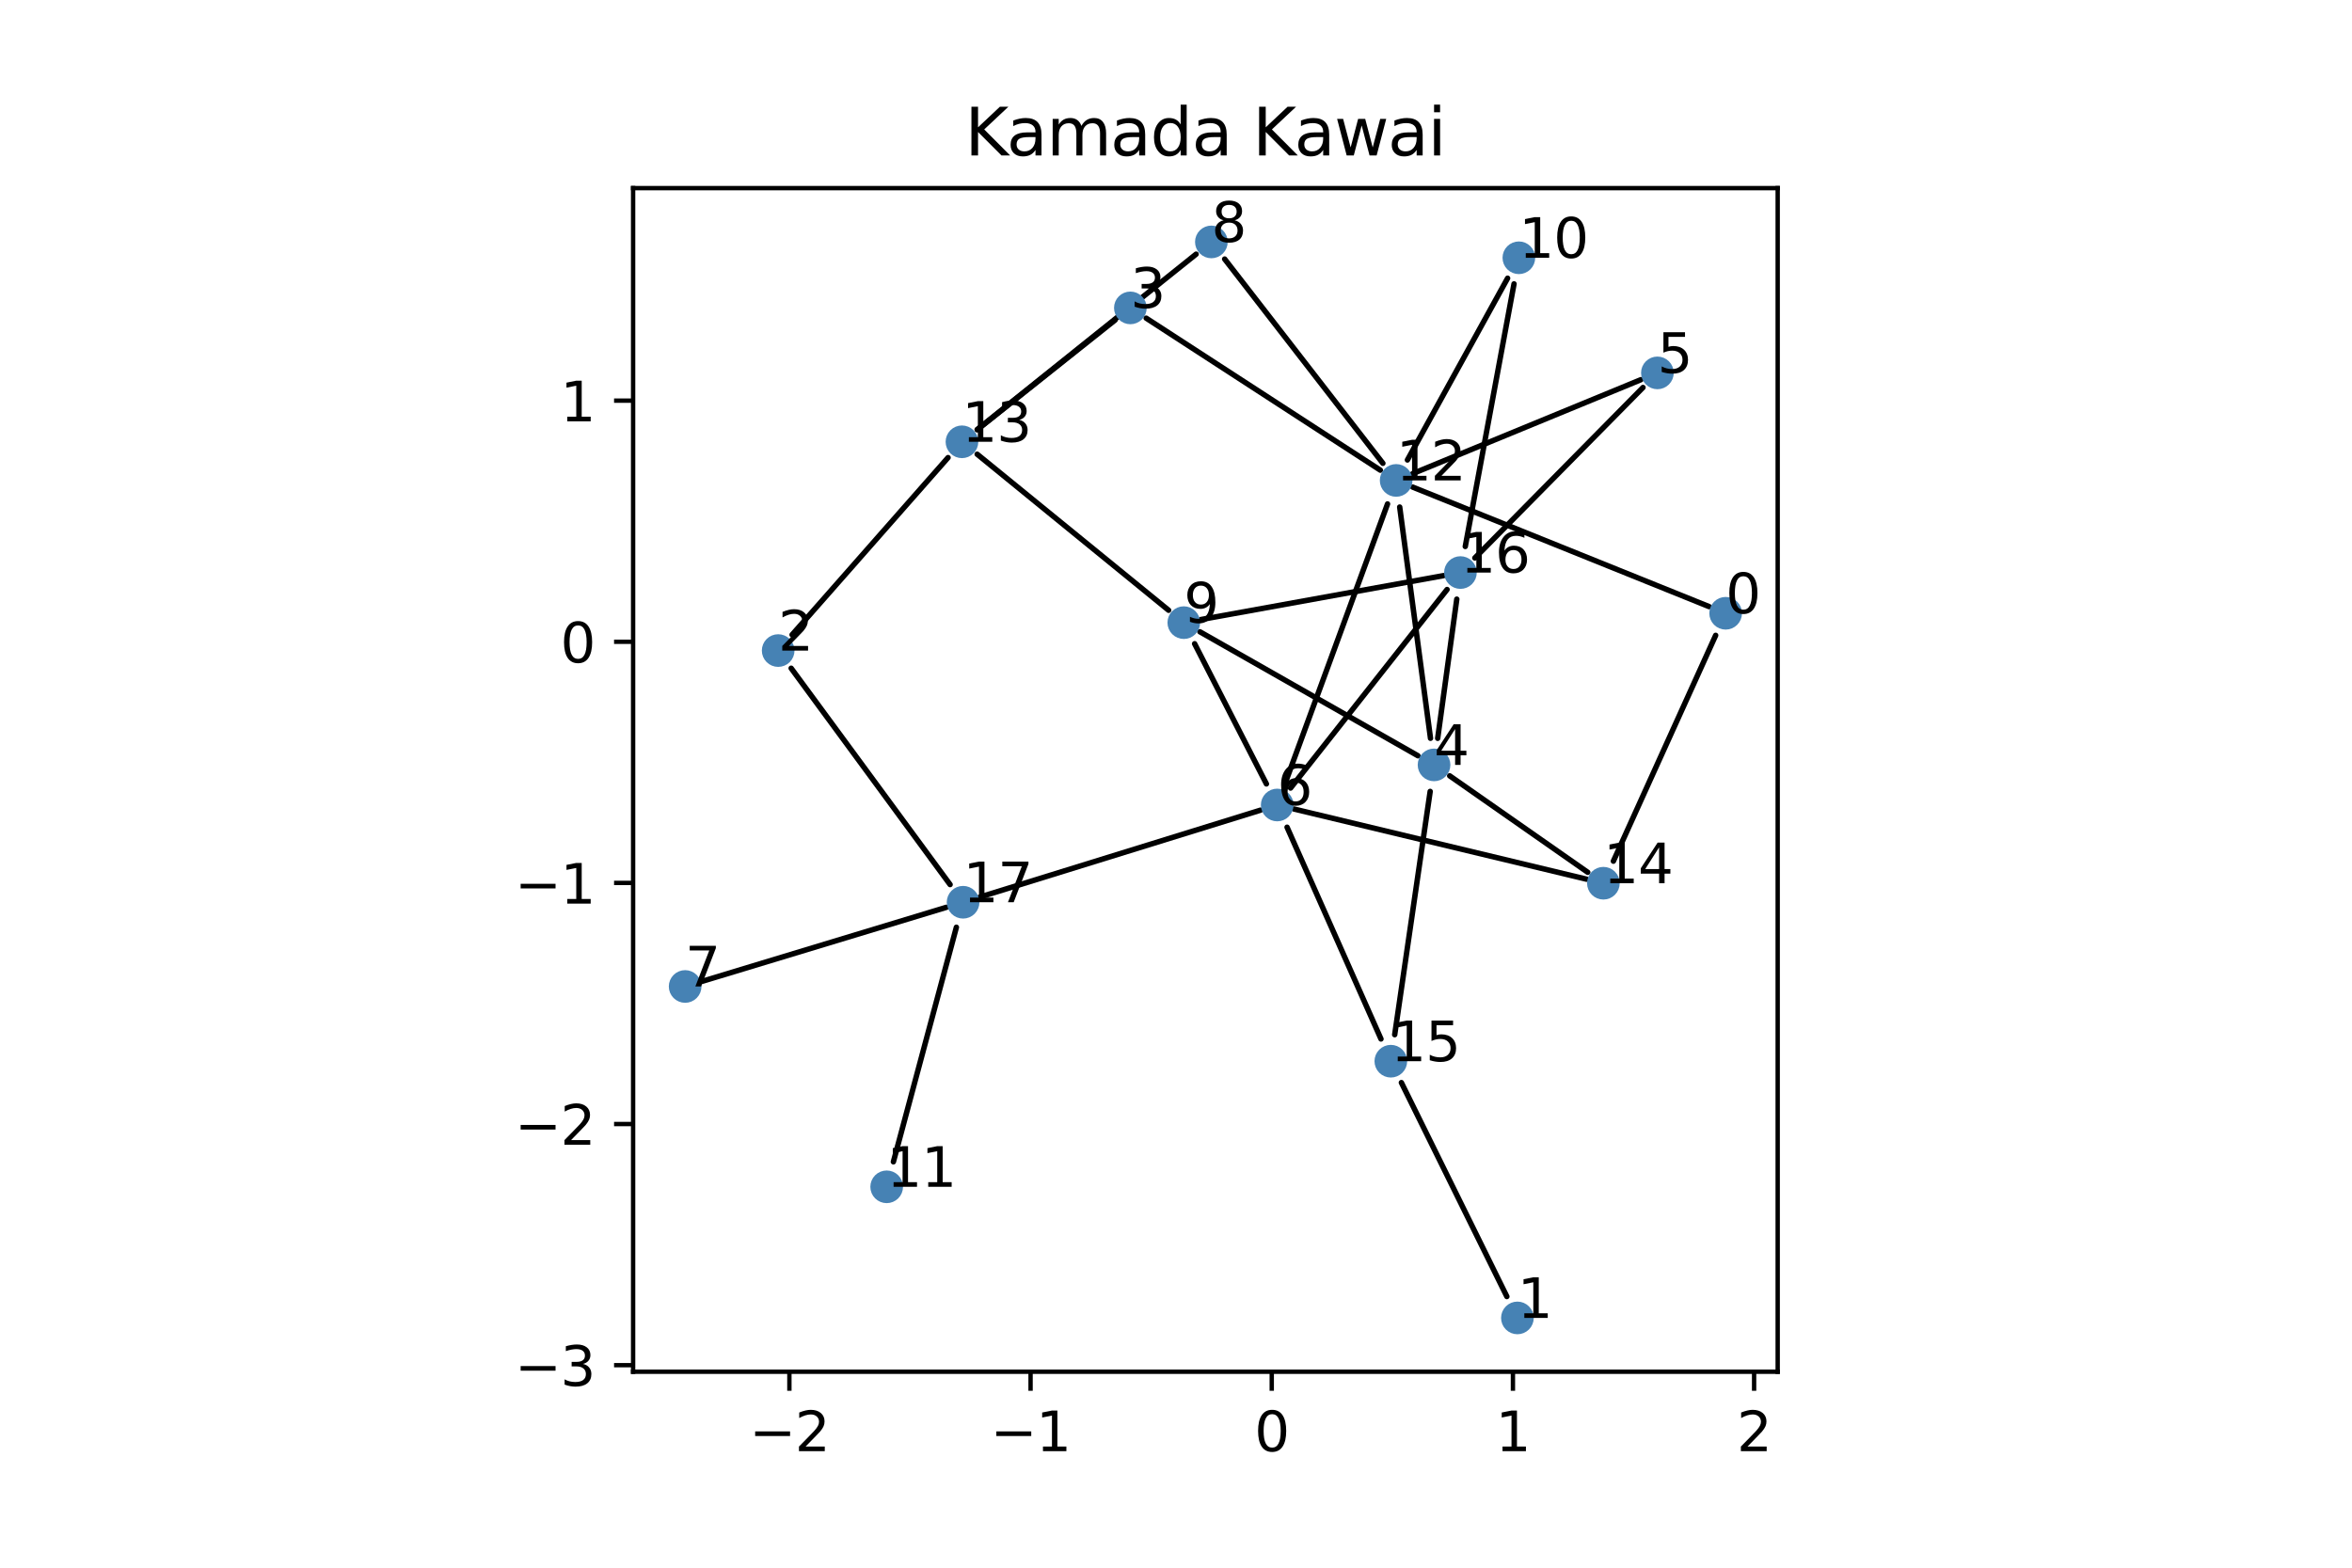 <?xml version="1.0" encoding="utf-8" standalone="no"?>
<!DOCTYPE svg PUBLIC "-//W3C//DTD SVG 1.1//EN"
  "http://www.w3.org/Graphics/SVG/1.1/DTD/svg11.dtd">
<svg xmlns:xlink="http://www.w3.org/1999/xlink" width="432pt" height="288pt" viewBox="0 0 432 288" xmlns="http://www.w3.org/2000/svg" version="1.1">
 <defs>
  <style type="text/css">*{stroke-linejoin: round; stroke-linecap: butt}</style>
 </defs>
 <g id="figure_1">
  <g id="patch_1">
   <path d="M 0 288 
L 432 288 
L 432 0 
L 0 0 
z
" style="fill: #ffffff"/>
  </g>
  <g id="axes_1">
   <g id="patch_2">
    <path d="M 116.287 252 
L 326.513 252 
L 326.513 34.56 
L 116.287 34.56 
z
" style="fill: #ffffff"/>
   </g>
   <g id="patch_3">
    <path d="M 313.914 111.437 
L 259.48 89.486 
" clip-path="url(#p991c12285b)" style="fill: none; stroke: #000000; stroke-linecap: round"/>
   </g>
   <g id="patch_4">
    <path d="M 145.486 116.611 
L 174.13 84.068 
" clip-path="url(#p991c12285b)" style="fill: none; stroke: #000000; stroke-linecap: round"/>
   </g>
   <g id="patch_5">
    <path d="M 266.27 142.529 
L 291.625 160.248 
" clip-path="url(#p991c12285b)" style="fill: none; stroke: #000000; stroke-linecap: round"/>
   </g>
   <g id="patch_6">
    <path d="M 262.685 145.39 
L 256.169 190.082 
" clip-path="url(#p991c12285b)" style="fill: none; stroke: #000000; stroke-linecap: round"/>
   </g>
   <g id="patch_7">
    <path d="M 210.525 58.452 
L 253.529 86.372 
" clip-path="url(#p991c12285b)" style="fill: none; stroke: #000000; stroke-linecap: round"/>
   </g>
   <g id="patch_8">
    <path d="M 264.065 135.635 
L 267.573 110.07 
" clip-path="url(#p991c12285b)" style="fill: none; stroke: #000000; stroke-linecap: round"/>
   </g>
   <g id="patch_9">
    <path d="M 262.744 135.629 
L 257.087 93.15 
" clip-path="url(#p991c12285b)" style="fill: none; stroke: #000000; stroke-linecap: round"/>
   </g>
   <g id="patch_10">
    <path d="M 301.773 71.188 
L 270.891 102.5 
" clip-path="url(#p991c12285b)" style="fill: none; stroke: #000000; stroke-linecap: round"/>
   </g>
   <g id="patch_11">
    <path d="M 237.045 144.77 
L 265.787 108.301 
" clip-path="url(#p991c12285b)" style="fill: none; stroke: #000000; stroke-linecap: round"/>
   </g>
   <g id="patch_12">
    <path d="M 236.172 143.567 
L 254.854 92.578 
" clip-path="url(#p991c12285b)" style="fill: none; stroke: #000000; stroke-linecap: round"/>
   </g>
   <g id="patch_13">
    <path d="M 231.508 148.84 
L 179.977 164.797 
" clip-path="url(#p991c12285b)" style="fill: none; stroke: #000000; stroke-linecap: round"/>
   </g>
   <g id="patch_14">
    <path d="M 237.694 148.631 
L 291.395 161.512 
" clip-path="url(#p991c12285b)" style="fill: none; stroke: #000000; stroke-linecap: round"/>
   </g>
   <g id="patch_15">
    <path d="M 236.4 151.97 
L 253.648 190.868 
" clip-path="url(#p991c12285b)" style="fill: none; stroke: #000000; stroke-linecap: round"/>
   </g>
   <g id="patch_16">
    <path d="M 128.927 180.291 
L 173.811 166.687 
" clip-path="url(#p991c12285b)" style="fill: none; stroke: #000000; stroke-linecap: round"/>
   </g>
   <g id="patch_17">
    <path d="M 224.937 47.592 
L 253.997 85.11 
" clip-path="url(#p991c12285b)" style="fill: none; stroke: #000000; stroke-linecap: round"/>
   </g>
   <g id="patch_18">
    <path d="M 232.605 144.011 
L 219.42 118.261 
" clip-path="url(#p991c12285b)" style="fill: none; stroke: #000000; stroke-linecap: round"/>
   </g>
   <g id="patch_19">
    <path d="M 219.693 46.692 
L 179.49 78.917 
" clip-path="url(#p991c12285b)" style="fill: none; stroke: #000000; stroke-linecap: round"/>
   </g>
   <g id="patch_20">
    <path d="M 260.438 138.839 
L 220.392 116.067 
" clip-path="url(#p991c12285b)" style="fill: none; stroke: #000000; stroke-linecap: round"/>
   </g>
   <g id="patch_21">
    <path d="M 214.641 112.108 
L 179.481 83.443 
" clip-path="url(#p991c12285b)" style="fill: none; stroke: #000000; stroke-linecap: round"/>
   </g>
   <g id="patch_22">
    <path d="M 220.555 113.821 
L 265.123 105.75 
" clip-path="url(#p991c12285b)" style="fill: none; stroke: #000000; stroke-linecap: round"/>
   </g>
   <g id="patch_23">
    <path d="M 276.905 51.115 
L 258.507 84.501 
" clip-path="url(#p991c12285b)" style="fill: none; stroke: #000000; stroke-linecap: round"/>
   </g>
   <g id="patch_24">
    <path d="M 164.094 213.433 
L 175.661 170.349 
" clip-path="url(#p991c12285b)" style="fill: none; stroke: #000000; stroke-linecap: round"/>
   </g>
   <g id="patch_25">
    <path d="M 301.382 69.755 
L 259.476 87.008 
" clip-path="url(#p991c12285b)" style="fill: none; stroke: #000000; stroke-linecap: round"/>
   </g>
   <g id="patch_26">
    <path d="M 204.809 58.798 
L 179.495 78.931 
" clip-path="url(#p991c12285b)" style="fill: none; stroke: #000000; stroke-linecap: round"/>
   </g>
   <g id="patch_27">
    <path d="M 315.121 116.72 
L 296.336 158.202 
" clip-path="url(#p991c12285b)" style="fill: none; stroke: #000000; stroke-linecap: round"/>
   </g>
   <g id="patch_28">
    <path d="M 276.769 238.183 
L 257.398 198.886 
" clip-path="url(#p991c12285b)" style="fill: none; stroke: #000000; stroke-linecap: round"/>
   </g>
   <g id="patch_29">
    <path d="M 278.086 52.152 
L 269.133 100.39 
" clip-path="url(#p991c12285b)" style="fill: none; stroke: #000000; stroke-linecap: round"/>
   </g>
   <g id="patch_30">
    <path d="M 145.317 122.764 
L 174.508 162.503 
" clip-path="url(#p991c12285b)" style="fill: none; stroke: #000000; stroke-linecap: round"/>
   </g>
   <g id="matplotlib.axis_1">
    <g id="xtick_1">
     <g id="line2d_1">
      <defs>
       <path id="m84c1b22ec0" d="M 0 0 
L 0 3.5 
" style="stroke: #000000; stroke-width: 0.8"/>
      </defs>
      <g>
       <use xlink:href="#m84c1b22ec0" x="144.99" y="252" style="stroke: #000000; stroke-width: 0.8"/>
      </g>
     </g>
     <g id="text_1">
      <!-- −2 -->
      <g transform="translate(137.619 266.598) scale(0.1 -0.1)">
       <defs>
        <path id="DejaVuSans-2212" d="M 678 2272 
L 4684 2272 
L 4684 1741 
L 678 1741 
L 678 2272 
z
" transform="scale(0.016)"/>
        <path id="DejaVuSans-32" d="M 1228 531 
L 3431 531 
L 3431 0 
L 469 0 
L 469 531 
Q 828 903 1448 1529 
Q 2069 2156 2228 2338 
Q 2531 2678 2651 2914 
Q 2772 3150 2772 3378 
Q 2772 3750 2511 3984 
Q 2250 4219 1831 4219 
Q 1534 4219 1204 4116 
Q 875 4013 500 3803 
L 500 4441 
Q 881 4594 1212 4672 
Q 1544 4750 1819 4750 
Q 2544 4750 2975 4387 
Q 3406 4025 3406 3419 
Q 3406 3131 3298 2873 
Q 3191 2616 2906 2266 
Q 2828 2175 2409 1742 
Q 1991 1309 1228 531 
z
" transform="scale(0.016)"/>
       </defs>
       <use xlink:href="#DejaVuSans-2212"/>
       <use xlink:href="#DejaVuSans-32" x="83.789"/>
      </g>
     </g>
    </g>
    <g id="xtick_2">
     <g id="line2d_2">
      <g>
       <use xlink:href="#m84c1b22ec0" x="189.288" y="252" style="stroke: #000000; stroke-width: 0.8"/>
      </g>
     </g>
     <g id="text_2">
      <!-- −1 -->
      <g transform="translate(181.917 266.598) scale(0.1 -0.1)">
       <defs>
        <path id="DejaVuSans-31" d="M 794 531 
L 1825 531 
L 1825 4091 
L 703 3866 
L 703 4441 
L 1819 4666 
L 2450 4666 
L 2450 531 
L 3481 531 
L 3481 0 
L 794 0 
L 794 531 
z
" transform="scale(0.016)"/>
       </defs>
       <use xlink:href="#DejaVuSans-2212"/>
       <use xlink:href="#DejaVuSans-31" x="83.789"/>
      </g>
     </g>
    </g>
    <g id="xtick_3">
     <g id="line2d_3">
      <g>
       <use xlink:href="#m84c1b22ec0" x="233.586" y="252" style="stroke: #000000; stroke-width: 0.8"/>
      </g>
     </g>
     <g id="text_3">
      <!-- 0 -->
      <g transform="translate(230.405 266.598) scale(0.1 -0.1)">
       <defs>
        <path id="DejaVuSans-30" d="M 2034 4250 
Q 1547 4250 1301 3770 
Q 1056 3291 1056 2328 
Q 1056 1369 1301 889 
Q 1547 409 2034 409 
Q 2525 409 2770 889 
Q 3016 1369 3016 2328 
Q 3016 3291 2770 3770 
Q 2525 4250 2034 4250 
z
M 2034 4750 
Q 2819 4750 3233 4129 
Q 3647 3509 3647 2328 
Q 3647 1150 3233 529 
Q 2819 -91 2034 -91 
Q 1250 -91 836 529 
Q 422 1150 422 2328 
Q 422 3509 836 4129 
Q 1250 4750 2034 4750 
z
" transform="scale(0.016)"/>
       </defs>
       <use xlink:href="#DejaVuSans-30"/>
      </g>
     </g>
    </g>
    <g id="xtick_4">
     <g id="line2d_4">
      <g>
       <use xlink:href="#m84c1b22ec0" x="277.885" y="252" style="stroke: #000000; stroke-width: 0.8"/>
      </g>
     </g>
     <g id="text_4">
      <!-- 1 -->
      <g transform="translate(274.703 266.598) scale(0.1 -0.1)">
       <use xlink:href="#DejaVuSans-31"/>
      </g>
     </g>
    </g>
    <g id="xtick_5">
     <g id="line2d_5">
      <g>
       <use xlink:href="#m84c1b22ec0" x="322.183" y="252" style="stroke: #000000; stroke-width: 0.8"/>
      </g>
     </g>
     <g id="text_5">
      <!-- 2 -->
      <g transform="translate(319.002 266.598) scale(0.1 -0.1)">
       <use xlink:href="#DejaVuSans-32"/>
      </g>
     </g>
    </g>
   </g>
   <g id="matplotlib.axis_2">
    <g id="ytick_1">
     <g id="line2d_6">
      <defs>
       <path id="m38d1f4c01b" d="M 0 0 
L -3.5 0 
" style="stroke: #000000; stroke-width: 0.8"/>
      </defs>
      <g>
       <use xlink:href="#m38d1f4c01b" x="116.287" y="250.796" style="stroke: #000000; stroke-width: 0.8"/>
      </g>
     </g>
     <g id="text_6">
      <!-- −3 -->
      <g transform="translate(94.545 254.595) scale(0.1 -0.1)">
       <defs>
        <path id="DejaVuSans-33" d="M 2597 2516 
Q 3050 2419 3304 2112 
Q 3559 1806 3559 1356 
Q 3559 666 3084 287 
Q 2609 -91 1734 -91 
Q 1441 -91 1130 -33 
Q 819 25 488 141 
L 488 750 
Q 750 597 1062 519 
Q 1375 441 1716 441 
Q 2309 441 2620 675 
Q 2931 909 2931 1356 
Q 2931 1769 2642 2001 
Q 2353 2234 1838 2234 
L 1294 2234 
L 1294 2753 
L 1863 2753 
Q 2328 2753 2575 2939 
Q 2822 3125 2822 3475 
Q 2822 3834 2567 4026 
Q 2313 4219 1838 4219 
Q 1578 4219 1281 4162 
Q 984 4106 628 3988 
L 628 4550 
Q 988 4650 1302 4700 
Q 1616 4750 1894 4750 
Q 2613 4750 3031 4423 
Q 3450 4097 3450 3541 
Q 3450 3153 3228 2886 
Q 3006 2619 2597 2516 
z
" transform="scale(0.016)"/>
       </defs>
       <use xlink:href="#DejaVuSans-2212"/>
       <use xlink:href="#DejaVuSans-33" x="83.789"/>
      </g>
     </g>
    </g>
    <g id="ytick_2">
     <g id="line2d_7">
      <g>
       <use xlink:href="#m38d1f4c01b" x="116.287" y="206.497" style="stroke: #000000; stroke-width: 0.8"/>
      </g>
     </g>
     <g id="text_7">
      <!-- −2 -->
      <g transform="translate(94.545 210.296) scale(0.1 -0.1)">
       <use xlink:href="#DejaVuSans-2212"/>
       <use xlink:href="#DejaVuSans-32" x="83.789"/>
      </g>
     </g>
    </g>
    <g id="ytick_3">
     <g id="line2d_8">
      <g>
       <use xlink:href="#m38d1f4c01b" x="116.287" y="162.199" style="stroke: #000000; stroke-width: 0.8"/>
      </g>
     </g>
     <g id="text_8">
      <!-- −1 -->
      <g transform="translate(94.545 165.998) scale(0.1 -0.1)">
       <use xlink:href="#DejaVuSans-2212"/>
       <use xlink:href="#DejaVuSans-31" x="83.789"/>
      </g>
     </g>
    </g>
    <g id="ytick_4">
     <g id="line2d_9">
      <g>
       <use xlink:href="#m38d1f4c01b" x="116.287" y="117.9" style="stroke: #000000; stroke-width: 0.8"/>
      </g>
     </g>
     <g id="text_9">
      <!-- 0 -->
      <g transform="translate(102.924 121.7) scale(0.1 -0.1)">
       <use xlink:href="#DejaVuSans-30"/>
      </g>
     </g>
    </g>
    <g id="ytick_5">
     <g id="line2d_10">
      <g>
       <use xlink:href="#m38d1f4c01b" x="116.287" y="73.602" style="stroke: #000000; stroke-width: 0.8"/>
      </g>
     </g>
     <g id="text_10">
      <!-- 1 -->
      <g transform="translate(102.924 77.401) scale(0.1 -0.1)">
       <use xlink:href="#DejaVuSans-31"/>
      </g>
     </g>
    </g>
   </g>
   <g id="PathCollection_1">
    <path d="M 316.957 115.164 
C 317.62 115.164 318.256 114.901 318.725 114.432 
C 319.194 113.963 319.457 113.327 319.457 112.664 
C 319.457 112.001 319.194 111.365 318.725 110.897 
C 318.256 110.428 317.62 110.164 316.957 110.164 
C 316.294 110.164 315.658 110.428 315.19 110.897 
C 314.721 111.365 314.457 112.001 314.457 112.664 
C 314.457 113.327 314.721 113.963 315.19 114.432 
C 315.658 114.901 316.294 115.164 316.957 115.164 
z
" clip-path="url(#p991c12285b)" style="fill: #4682b4; stroke: #4682b4"/>
    <path d="M 278.708 244.616 
C 279.371 244.616 280.007 244.353 280.475 243.884 
C 280.944 243.415 281.208 242.779 281.208 242.116 
C 281.208 241.453 280.944 240.817 280.475 240.349 
C 280.007 239.88 279.371 239.616 278.708 239.616 
C 278.045 239.616 277.409 239.88 276.94 240.349 
C 276.471 240.817 276.208 241.453 276.208 242.116 
C 276.208 242.779 276.471 243.415 276.94 243.884 
C 277.409 244.353 278.045 244.616 278.708 244.616 
z
" clip-path="url(#p991c12285b)" style="fill: #4682b4; stroke: #4682b4"/>
    <path d="M 142.931 122.015 
C 143.594 122.015 144.229 121.752 144.698 121.283 
C 145.167 120.814 145.431 120.178 145.431 119.515 
C 145.431 118.852 145.167 118.216 144.698 117.747 
C 144.229 117.278 143.594 117.015 142.931 117.015 
C 142.268 117.015 141.632 117.278 141.163 117.747 
C 140.694 118.216 140.431 118.852 140.431 119.515 
C 140.431 120.178 140.694 120.814 141.163 121.283 
C 141.632 121.752 142.268 122.015 142.931 122.015 
z
" clip-path="url(#p991c12285b)" style="fill: #4682b4; stroke: #4682b4"/>
    <path d="M 207.618 59.065 
C 208.281 59.065 208.917 58.801 209.385 58.332 
C 209.854 57.864 210.118 57.228 210.118 56.565 
C 210.118 55.902 209.854 55.266 209.385 54.797 
C 208.917 54.328 208.281 54.065 207.618 54.065 
C 206.955 54.065 206.319 54.328 205.85 54.797 
C 205.381 55.266 205.118 55.902 205.118 56.565 
C 205.118 57.228 205.381 57.864 205.85 58.332 
C 206.319 58.801 206.955 59.065 207.618 59.065 
z
" clip-path="url(#p991c12285b)" style="fill: #4682b4; stroke: #4682b4"/>
    <path d="M 263.395 143.02 
C 264.058 143.02 264.694 142.757 265.163 142.288 
C 265.632 141.819 265.895 141.183 265.895 140.52 
C 265.895 139.857 265.632 139.221 265.163 138.752 
C 264.694 138.283 264.058 138.02 263.395 138.02 
C 262.732 138.02 262.096 138.283 261.627 138.752 
C 261.158 139.221 260.895 139.857 260.895 140.52 
C 260.895 141.183 261.158 141.819 261.627 142.288 
C 262.096 142.757 262.732 143.02 263.395 143.02 
z
" clip-path="url(#p991c12285b)" style="fill: #4682b4; stroke: #4682b4"/>
    <path d="M 304.421 71.003 
C 305.084 71.003 305.72 70.74 306.189 70.271 
C 306.658 69.802 306.921 69.166 306.921 68.503 
C 306.921 67.84 306.658 67.204 306.189 66.735 
C 305.72 66.267 305.084 66.003 304.421 66.003 
C 303.758 66.003 303.122 66.267 302.654 66.735 
C 302.185 67.204 301.921 67.84 301.921 68.503 
C 301.921 69.166 302.185 69.802 302.654 70.271 
C 303.122 70.74 303.758 71.003 304.421 71.003 
z
" clip-path="url(#p991c12285b)" style="fill: #4682b4; stroke: #4682b4"/>
    <path d="M 234.589 150.386 
C 235.252 150.386 235.888 150.123 236.357 149.654 
C 236.826 149.185 237.089 148.549 237.089 147.886 
C 237.089 147.223 236.826 146.587 236.357 146.118 
C 235.888 145.649 235.252 145.386 234.589 145.386 
C 233.926 145.386 233.291 145.649 232.822 146.118 
C 232.353 146.587 232.089 147.223 232.089 147.886 
C 232.089 148.549 232.353 149.185 232.822 149.654 
C 233.291 150.123 233.926 150.386 234.589 150.386 
z
" clip-path="url(#p991c12285b)" style="fill: #4682b4; stroke: #4682b4"/>
    <path d="M 125.843 183.726 
C 126.506 183.726 127.142 183.463 127.61 182.994 
C 128.079 182.525 128.343 181.889 128.343 181.226 
C 128.343 180.563 128.079 179.927 127.61 179.458 
C 127.142 178.99 126.506 178.726 125.843 178.726 
C 125.18 178.726 124.544 178.99 124.075 179.458 
C 123.606 179.927 123.343 180.563 123.343 181.226 
C 123.343 181.889 123.606 182.525 124.075 182.994 
C 124.544 183.463 125.18 183.726 125.843 183.726 
z
" clip-path="url(#p991c12285b)" style="fill: #4682b4; stroke: #4682b4"/>
    <path d="M 222.498 46.944 
C 223.161 46.944 223.797 46.68 224.266 46.211 
C 224.734 45.743 224.998 45.107 224.998 44.444 
C 224.998 43.781 224.734 43.145 224.266 42.676 
C 223.797 42.207 223.161 41.944 222.498 41.944 
C 221.835 41.944 221.199 42.207 220.73 42.676 
C 220.261 43.145 219.998 43.781 219.998 44.444 
C 219.998 45.107 220.261 45.743 220.73 46.211 
C 221.199 46.68 221.835 46.944 222.498 46.944 
z
" clip-path="url(#p991c12285b)" style="fill: #4682b4; stroke: #4682b4"/>
    <path d="M 217.435 116.886 
C 218.098 116.886 218.734 116.623 219.203 116.154 
C 219.672 115.685 219.935 115.049 219.935 114.386 
C 219.935 113.723 219.672 113.087 219.203 112.618 
C 218.734 112.149 218.098 111.886 217.435 111.886 
C 216.772 111.886 216.136 112.149 215.668 112.618 
C 215.199 113.087 214.935 113.723 214.935 114.386 
C 214.935 115.049 215.199 115.685 215.668 116.154 
C 216.136 116.623 216.772 116.886 217.435 116.886 
z
" clip-path="url(#p991c12285b)" style="fill: #4682b4; stroke: #4682b4"/>
    <path d="M 278.975 49.857 
C 279.638 49.857 280.274 49.593 280.743 49.125 
C 281.212 48.656 281.475 48.02 281.475 47.357 
C 281.475 46.694 281.212 46.058 280.743 45.589 
C 280.274 45.12 279.638 44.857 278.975 44.857 
C 278.312 44.857 277.677 45.12 277.208 45.589 
C 276.739 46.058 276.475 46.694 276.475 47.357 
C 276.475 48.02 276.739 48.656 277.208 49.125 
C 277.677 49.593 278.312 49.857 278.975 49.857 
z
" clip-path="url(#p991c12285b)" style="fill: #4682b4; stroke: #4682b4"/>
    <path d="M 162.86 220.53 
C 163.523 220.53 164.159 220.267 164.628 219.798 
C 165.097 219.329 165.36 218.693 165.36 218.03 
C 165.36 217.367 165.097 216.731 164.628 216.262 
C 164.159 215.793 163.523 215.53 162.86 215.53 
C 162.197 215.53 161.561 215.793 161.092 216.262 
C 160.624 216.731 160.36 217.367 160.36 218.03 
C 160.36 218.693 160.624 219.329 161.092 219.798 
C 161.561 220.267 162.197 220.53 162.86 220.53 
z
" clip-path="url(#p991c12285b)" style="fill: #4682b4; stroke: #4682b4"/>
    <path d="M 256.436 90.759 
C 257.099 90.759 257.735 90.496 258.204 90.027 
C 258.673 89.558 258.936 88.922 258.936 88.259 
C 258.936 87.596 258.673 86.96 258.204 86.491 
C 257.735 86.022 257.099 85.759 256.436 85.759 
C 255.773 85.759 255.137 86.022 254.668 86.491 
C 254.199 86.96 253.936 87.596 253.936 88.259 
C 253.936 88.922 254.199 89.558 254.668 90.027 
C 255.137 90.496 255.773 90.759 256.436 90.759 
z
" clip-path="url(#p991c12285b)" style="fill: #4682b4; stroke: #4682b4"/>
    <path d="M 176.686 83.664 
C 177.349 83.664 177.985 83.401 178.454 82.932 
C 178.923 82.463 179.186 81.827 179.186 81.164 
C 179.186 80.501 178.923 79.865 178.454 79.397 
C 177.985 78.928 177.349 78.664 176.686 78.664 
C 176.023 78.664 175.387 78.928 174.918 79.397 
C 174.449 79.865 174.186 80.501 174.186 81.164 
C 174.186 81.827 174.449 82.463 174.918 82.932 
C 175.387 83.401 176.023 83.664 176.686 83.664 
z
" clip-path="url(#p991c12285b)" style="fill: #4682b4; stroke: #4682b4"/>
    <path d="M 294.5 164.757 
C 295.163 164.757 295.799 164.494 296.268 164.025 
C 296.736 163.556 297 162.92 297 162.257 
C 297 161.594 296.736 160.958 296.268 160.489 
C 295.799 160.021 295.163 159.757 294.5 159.757 
C 293.837 159.757 293.201 160.021 292.732 160.489 
C 292.263 160.958 292 161.594 292 162.257 
C 292 162.92 292.263 163.556 292.732 164.025 
C 293.201 164.494 293.837 164.757 294.5 164.757 
z
" clip-path="url(#p991c12285b)" style="fill: #4682b4; stroke: #4682b4"/>
    <path d="M 255.459 197.453 
C 256.122 197.453 256.758 197.189 257.227 196.721 
C 257.696 196.252 257.959 195.616 257.959 194.953 
C 257.959 194.29 257.696 193.654 257.227 193.185 
C 256.758 192.716 256.122 192.453 255.459 192.453 
C 254.796 192.453 254.16 192.716 253.691 193.185 
C 253.223 193.654 252.959 194.29 252.959 194.953 
C 252.959 195.616 253.223 196.252 253.691 196.721 
C 254.16 197.189 254.796 197.453 255.459 197.453 
z
" clip-path="url(#p991c12285b)" style="fill: #4682b4; stroke: #4682b4"/>
    <path d="M 268.243 107.685 
C 268.906 107.685 269.542 107.422 270.01 106.953 
C 270.479 106.484 270.743 105.848 270.743 105.185 
C 270.743 104.522 270.479 103.886 270.01 103.417 
C 269.542 102.948 268.906 102.685 268.243 102.685 
C 267.58 102.685 266.944 102.948 266.475 103.417 
C 266.006 103.886 265.743 104.522 265.743 105.185 
C 265.743 105.848 266.006 106.484 266.475 106.953 
C 266.944 107.422 267.58 107.685 268.243 107.685 
z
" clip-path="url(#p991c12285b)" style="fill: #4682b4; stroke: #4682b4"/>
    <path d="M 176.895 168.252 
C 177.558 168.252 178.194 167.988 178.662 167.519 
C 179.131 167.051 179.395 166.415 179.395 165.752 
C 179.395 165.089 179.131 164.453 178.662 163.984 
C 178.194 163.515 177.558 163.252 176.895 163.252 
C 176.232 163.252 175.596 163.515 175.127 163.984 
C 174.658 164.453 174.395 165.089 174.395 165.752 
C 174.395 166.415 174.658 167.051 175.127 167.519 
C 175.596 167.988 176.232 168.252 176.895 168.252 
z
" clip-path="url(#p991c12285b)" style="fill: #4682b4; stroke: #4682b4"/>
   </g>
   <g id="patch_31">
    <path d="M 116.287 252 
L 116.287 34.56 
" style="fill: none; stroke: #000000; stroke-width: 0.8; stroke-linejoin: miter; stroke-linecap: square"/>
   </g>
   <g id="patch_32">
    <path d="M 326.513 252 
L 326.513 34.56 
" style="fill: none; stroke: #000000; stroke-width: 0.8; stroke-linejoin: miter; stroke-linecap: square"/>
   </g>
   <g id="patch_33">
    <path d="M 116.287 252 
L 326.513 252 
" style="fill: none; stroke: #000000; stroke-width: 0.8; stroke-linejoin: miter; stroke-linecap: square"/>
   </g>
   <g id="patch_34">
    <path d="M 116.287 34.56 
L 326.513 34.56 
" style="fill: none; stroke: #000000; stroke-width: 0.8; stroke-linejoin: miter; stroke-linecap: square"/>
   </g>
   <g id="text_11">
    <!-- 0 -->
    <g transform="translate(316.957 112.664) scale(0.1 -0.1)">
     <use xlink:href="#DejaVuSans-30"/>
    </g>
   </g>
   <g id="text_12">
    <!-- 1 -->
    <g transform="translate(278.708 242.116) scale(0.1 -0.1)">
     <use xlink:href="#DejaVuSans-31"/>
    </g>
   </g>
   <g id="text_13">
    <!-- 2 -->
    <g transform="translate(142.931 119.515) scale(0.1 -0.1)">
     <use xlink:href="#DejaVuSans-32"/>
    </g>
   </g>
   <g id="text_14">
    <!-- 3 -->
    <g transform="translate(207.618 56.565) scale(0.1 -0.1)">
     <use xlink:href="#DejaVuSans-33"/>
    </g>
   </g>
   <g id="text_15">
    <!-- 4 -->
    <g transform="translate(263.395 140.52) scale(0.1 -0.1)">
     <defs>
      <path id="DejaVuSans-34" d="M 2419 4116 
L 825 1625 
L 2419 1625 
L 2419 4116 
z
M 2253 4666 
L 3047 4666 
L 3047 1625 
L 3713 1625 
L 3713 1100 
L 3047 1100 
L 3047 0 
L 2419 0 
L 2419 1100 
L 313 1100 
L 313 1709 
L 2253 4666 
z
" transform="scale(0.016)"/>
     </defs>
     <use xlink:href="#DejaVuSans-34"/>
    </g>
   </g>
   <g id="text_16">
    <!-- 5 -->
    <g transform="translate(304.421 68.503) scale(0.1 -0.1)">
     <defs>
      <path id="DejaVuSans-35" d="M 691 4666 
L 3169 4666 
L 3169 4134 
L 1269 4134 
L 1269 2991 
Q 1406 3038 1543 3061 
Q 1681 3084 1819 3084 
Q 2600 3084 3056 2656 
Q 3513 2228 3513 1497 
Q 3513 744 3044 326 
Q 2575 -91 1722 -91 
Q 1428 -91 1123 -41 
Q 819 9 494 109 
L 494 744 
Q 775 591 1075 516 
Q 1375 441 1709 441 
Q 2250 441 2565 725 
Q 2881 1009 2881 1497 
Q 2881 1984 2565 2268 
Q 2250 2553 1709 2553 
Q 1456 2553 1204 2497 
Q 953 2441 691 2322 
L 691 4666 
z
" transform="scale(0.016)"/>
     </defs>
     <use xlink:href="#DejaVuSans-35"/>
    </g>
   </g>
   <g id="text_17">
    <!-- 6 -->
    <g transform="translate(234.589 147.886) scale(0.1 -0.1)">
     <defs>
      <path id="DejaVuSans-36" d="M 2113 2584 
Q 1688 2584 1439 2293 
Q 1191 2003 1191 1497 
Q 1191 994 1439 701 
Q 1688 409 2113 409 
Q 2538 409 2786 701 
Q 3034 994 3034 1497 
Q 3034 2003 2786 2293 
Q 2538 2584 2113 2584 
z
M 3366 4563 
L 3366 3988 
Q 3128 4100 2886 4159 
Q 2644 4219 2406 4219 
Q 1781 4219 1451 3797 
Q 1122 3375 1075 2522 
Q 1259 2794 1537 2939 
Q 1816 3084 2150 3084 
Q 2853 3084 3261 2657 
Q 3669 2231 3669 1497 
Q 3669 778 3244 343 
Q 2819 -91 2113 -91 
Q 1303 -91 875 529 
Q 447 1150 447 2328 
Q 447 3434 972 4092 
Q 1497 4750 2381 4750 
Q 2619 4750 2861 4703 
Q 3103 4656 3366 4563 
z
" transform="scale(0.016)"/>
     </defs>
     <use xlink:href="#DejaVuSans-36"/>
    </g>
   </g>
   <g id="text_18">
    <!-- 7 -->
    <g transform="translate(125.843 181.226) scale(0.1 -0.1)">
     <defs>
      <path id="DejaVuSans-37" d="M 525 4666 
L 3525 4666 
L 3525 4397 
L 1831 0 
L 1172 0 
L 2766 4134 
L 525 4134 
L 525 4666 
z
" transform="scale(0.016)"/>
     </defs>
     <use xlink:href="#DejaVuSans-37"/>
    </g>
   </g>
   <g id="text_19">
    <!-- 8 -->
    <g transform="translate(222.498 44.444) scale(0.1 -0.1)">
     <defs>
      <path id="DejaVuSans-38" d="M 2034 2216 
Q 1584 2216 1326 1975 
Q 1069 1734 1069 1313 
Q 1069 891 1326 650 
Q 1584 409 2034 409 
Q 2484 409 2743 651 
Q 3003 894 3003 1313 
Q 3003 1734 2745 1975 
Q 2488 2216 2034 2216 
z
M 1403 2484 
Q 997 2584 770 2862 
Q 544 3141 544 3541 
Q 544 4100 942 4425 
Q 1341 4750 2034 4750 
Q 2731 4750 3128 4425 
Q 3525 4100 3525 3541 
Q 3525 3141 3298 2862 
Q 3072 2584 2669 2484 
Q 3125 2378 3379 2068 
Q 3634 1759 3634 1313 
Q 3634 634 3220 271 
Q 2806 -91 2034 -91 
Q 1263 -91 848 271 
Q 434 634 434 1313 
Q 434 1759 690 2068 
Q 947 2378 1403 2484 
z
M 1172 3481 
Q 1172 3119 1398 2916 
Q 1625 2713 2034 2713 
Q 2441 2713 2670 2916 
Q 2900 3119 2900 3481 
Q 2900 3844 2670 4047 
Q 2441 4250 2034 4250 
Q 1625 4250 1398 4047 
Q 1172 3844 1172 3481 
z
" transform="scale(0.016)"/>
     </defs>
     <use xlink:href="#DejaVuSans-38"/>
    </g>
   </g>
   <g id="text_20">
    <!-- 9 -->
    <g transform="translate(217.435 114.386) scale(0.1 -0.1)">
     <defs>
      <path id="DejaVuSans-39" d="M 703 97 
L 703 672 
Q 941 559 1184 500 
Q 1428 441 1663 441 
Q 2288 441 2617 861 
Q 2947 1281 2994 2138 
Q 2813 1869 2534 1725 
Q 2256 1581 1919 1581 
Q 1219 1581 811 2004 
Q 403 2428 403 3163 
Q 403 3881 828 4315 
Q 1253 4750 1959 4750 
Q 2769 4750 3195 4129 
Q 3622 3509 3622 2328 
Q 3622 1225 3098 567 
Q 2575 -91 1691 -91 
Q 1453 -91 1209 -44 
Q 966 3 703 97 
z
M 1959 2075 
Q 2384 2075 2632 2365 
Q 2881 2656 2881 3163 
Q 2881 3666 2632 3958 
Q 2384 4250 1959 4250 
Q 1534 4250 1286 3958 
Q 1038 3666 1038 3163 
Q 1038 2656 1286 2365 
Q 1534 2075 1959 2075 
z
" transform="scale(0.016)"/>
     </defs>
     <use xlink:href="#DejaVuSans-39"/>
    </g>
   </g>
   <g id="text_21">
    <!-- 10 -->
    <g transform="translate(278.975 47.357) scale(0.1 -0.1)">
     <use xlink:href="#DejaVuSans-31"/>
     <use xlink:href="#DejaVuSans-30" x="63.623"/>
    </g>
   </g>
   <g id="text_22">
    <!-- 11 -->
    <g transform="translate(162.86 218.03) scale(0.1 -0.1)">
     <use xlink:href="#DejaVuSans-31"/>
     <use xlink:href="#DejaVuSans-31" x="63.623"/>
    </g>
   </g>
   <g id="text_23">
    <!-- 12 -->
    <g transform="translate(256.436 88.259) scale(0.1 -0.1)">
     <use xlink:href="#DejaVuSans-31"/>
     <use xlink:href="#DejaVuSans-32" x="63.623"/>
    </g>
   </g>
   <g id="text_24">
    <!-- 13 -->
    <g transform="translate(176.686 81.164) scale(0.1 -0.1)">
     <use xlink:href="#DejaVuSans-31"/>
     <use xlink:href="#DejaVuSans-33" x="63.623"/>
    </g>
   </g>
   <g id="text_25">
    <!-- 14 -->
    <g transform="translate(294.5 162.257) scale(0.1 -0.1)">
     <use xlink:href="#DejaVuSans-31"/>
     <use xlink:href="#DejaVuSans-34" x="63.623"/>
    </g>
   </g>
   <g id="text_26">
    <!-- 15 -->
    <g transform="translate(255.459 194.953) scale(0.1 -0.1)">
     <use xlink:href="#DejaVuSans-31"/>
     <use xlink:href="#DejaVuSans-35" x="63.623"/>
    </g>
   </g>
   <g id="text_27">
    <!-- 16 -->
    <g transform="translate(268.243 105.185) scale(0.1 -0.1)">
     <use xlink:href="#DejaVuSans-31"/>
     <use xlink:href="#DejaVuSans-36" x="63.623"/>
    </g>
   </g>
   <g id="text_28">
    <!-- 17 -->
    <g transform="translate(176.895 165.752) scale(0.1 -0.1)">
     <use xlink:href="#DejaVuSans-31"/>
     <use xlink:href="#DejaVuSans-37" x="63.623"/>
    </g>
   </g>
   <g id="text_29">
    <!-- Kamada Kawai -->
    <g transform="translate(177.222 28.56) scale(0.12 -0.12)">
     <defs>
      <path id="DejaVuSans-4b" d="M 628 4666 
L 1259 4666 
L 1259 2694 
L 3353 4666 
L 4166 4666 
L 1850 2491 
L 4331 0 
L 3500 0 
L 1259 2247 
L 1259 0 
L 628 0 
L 628 4666 
z
" transform="scale(0.016)"/>
      <path id="DejaVuSans-61" d="M 2194 1759 
Q 1497 1759 1228 1600 
Q 959 1441 959 1056 
Q 959 750 1161 570 
Q 1363 391 1709 391 
Q 2188 391 2477 730 
Q 2766 1069 2766 1631 
L 2766 1759 
L 2194 1759 
z
M 3341 1997 
L 3341 0 
L 2766 0 
L 2766 531 
Q 2569 213 2275 61 
Q 1981 -91 1556 -91 
Q 1019 -91 701 211 
Q 384 513 384 1019 
Q 384 1609 779 1909 
Q 1175 2209 1959 2209 
L 2766 2209 
L 2766 2266 
Q 2766 2663 2505 2880 
Q 2244 3097 1772 3097 
Q 1472 3097 1187 3025 
Q 903 2953 641 2809 
L 641 3341 
Q 956 3463 1253 3523 
Q 1550 3584 1831 3584 
Q 2591 3584 2966 3190 
Q 3341 2797 3341 1997 
z
" transform="scale(0.016)"/>
      <path id="DejaVuSans-6d" d="M 3328 2828 
Q 3544 3216 3844 3400 
Q 4144 3584 4550 3584 
Q 5097 3584 5394 3201 
Q 5691 2819 5691 2113 
L 5691 0 
L 5113 0 
L 5113 2094 
Q 5113 2597 4934 2840 
Q 4756 3084 4391 3084 
Q 3944 3084 3684 2787 
Q 3425 2491 3425 1978 
L 3425 0 
L 2847 0 
L 2847 2094 
Q 2847 2600 2669 2842 
Q 2491 3084 2119 3084 
Q 1678 3084 1418 2786 
Q 1159 2488 1159 1978 
L 1159 0 
L 581 0 
L 581 3500 
L 1159 3500 
L 1159 2956 
Q 1356 3278 1631 3431 
Q 1906 3584 2284 3584 
Q 2666 3584 2933 3390 
Q 3200 3197 3328 2828 
z
" transform="scale(0.016)"/>
      <path id="DejaVuSans-64" d="M 2906 2969 
L 2906 4863 
L 3481 4863 
L 3481 0 
L 2906 0 
L 2906 525 
Q 2725 213 2448 61 
Q 2172 -91 1784 -91 
Q 1150 -91 751 415 
Q 353 922 353 1747 
Q 353 2572 751 3078 
Q 1150 3584 1784 3584 
Q 2172 3584 2448 3432 
Q 2725 3281 2906 2969 
z
M 947 1747 
Q 947 1113 1208 752 
Q 1469 391 1925 391 
Q 2381 391 2643 752 
Q 2906 1113 2906 1747 
Q 2906 2381 2643 2742 
Q 2381 3103 1925 3103 
Q 1469 3103 1208 2742 
Q 947 2381 947 1747 
z
" transform="scale(0.016)"/>
      <path id="DejaVuSans-20" transform="scale(0.016)"/>
      <path id="DejaVuSans-77" d="M 269 3500 
L 844 3500 
L 1563 769 
L 2278 3500 
L 2956 3500 
L 3675 769 
L 4391 3500 
L 4966 3500 
L 4050 0 
L 3372 0 
L 2619 2869 
L 1863 0 
L 1184 0 
L 269 3500 
z
" transform="scale(0.016)"/>
      <path id="DejaVuSans-69" d="M 603 3500 
L 1178 3500 
L 1178 0 
L 603 0 
L 603 3500 
z
M 603 4863 
L 1178 4863 
L 1178 4134 
L 603 4134 
L 603 4863 
z
" transform="scale(0.016)"/>
     </defs>
     <use xlink:href="#DejaVuSans-4b"/>
     <use xlink:href="#DejaVuSans-61" x="63.826"/>
     <use xlink:href="#DejaVuSans-6d" x="125.105"/>
     <use xlink:href="#DejaVuSans-61" x="222.518"/>
     <use xlink:href="#DejaVuSans-64" x="283.797"/>
     <use xlink:href="#DejaVuSans-61" x="347.273"/>
     <use xlink:href="#DejaVuSans-20" x="408.553"/>
     <use xlink:href="#DejaVuSans-4b" x="440.34"/>
     <use xlink:href="#DejaVuSans-61" x="504.166"/>
     <use xlink:href="#DejaVuSans-77" x="565.445"/>
     <use xlink:href="#DejaVuSans-61" x="647.232"/>
     <use xlink:href="#DejaVuSans-69" x="708.512"/>
    </g>
   </g>
  </g>
 </g>
 <defs>
  <clipPath id="p991c12285b">
   <rect x="116.287" y="34.56" width="210.226" height="217.44"/>
  </clipPath>
 </defs>
</svg>
